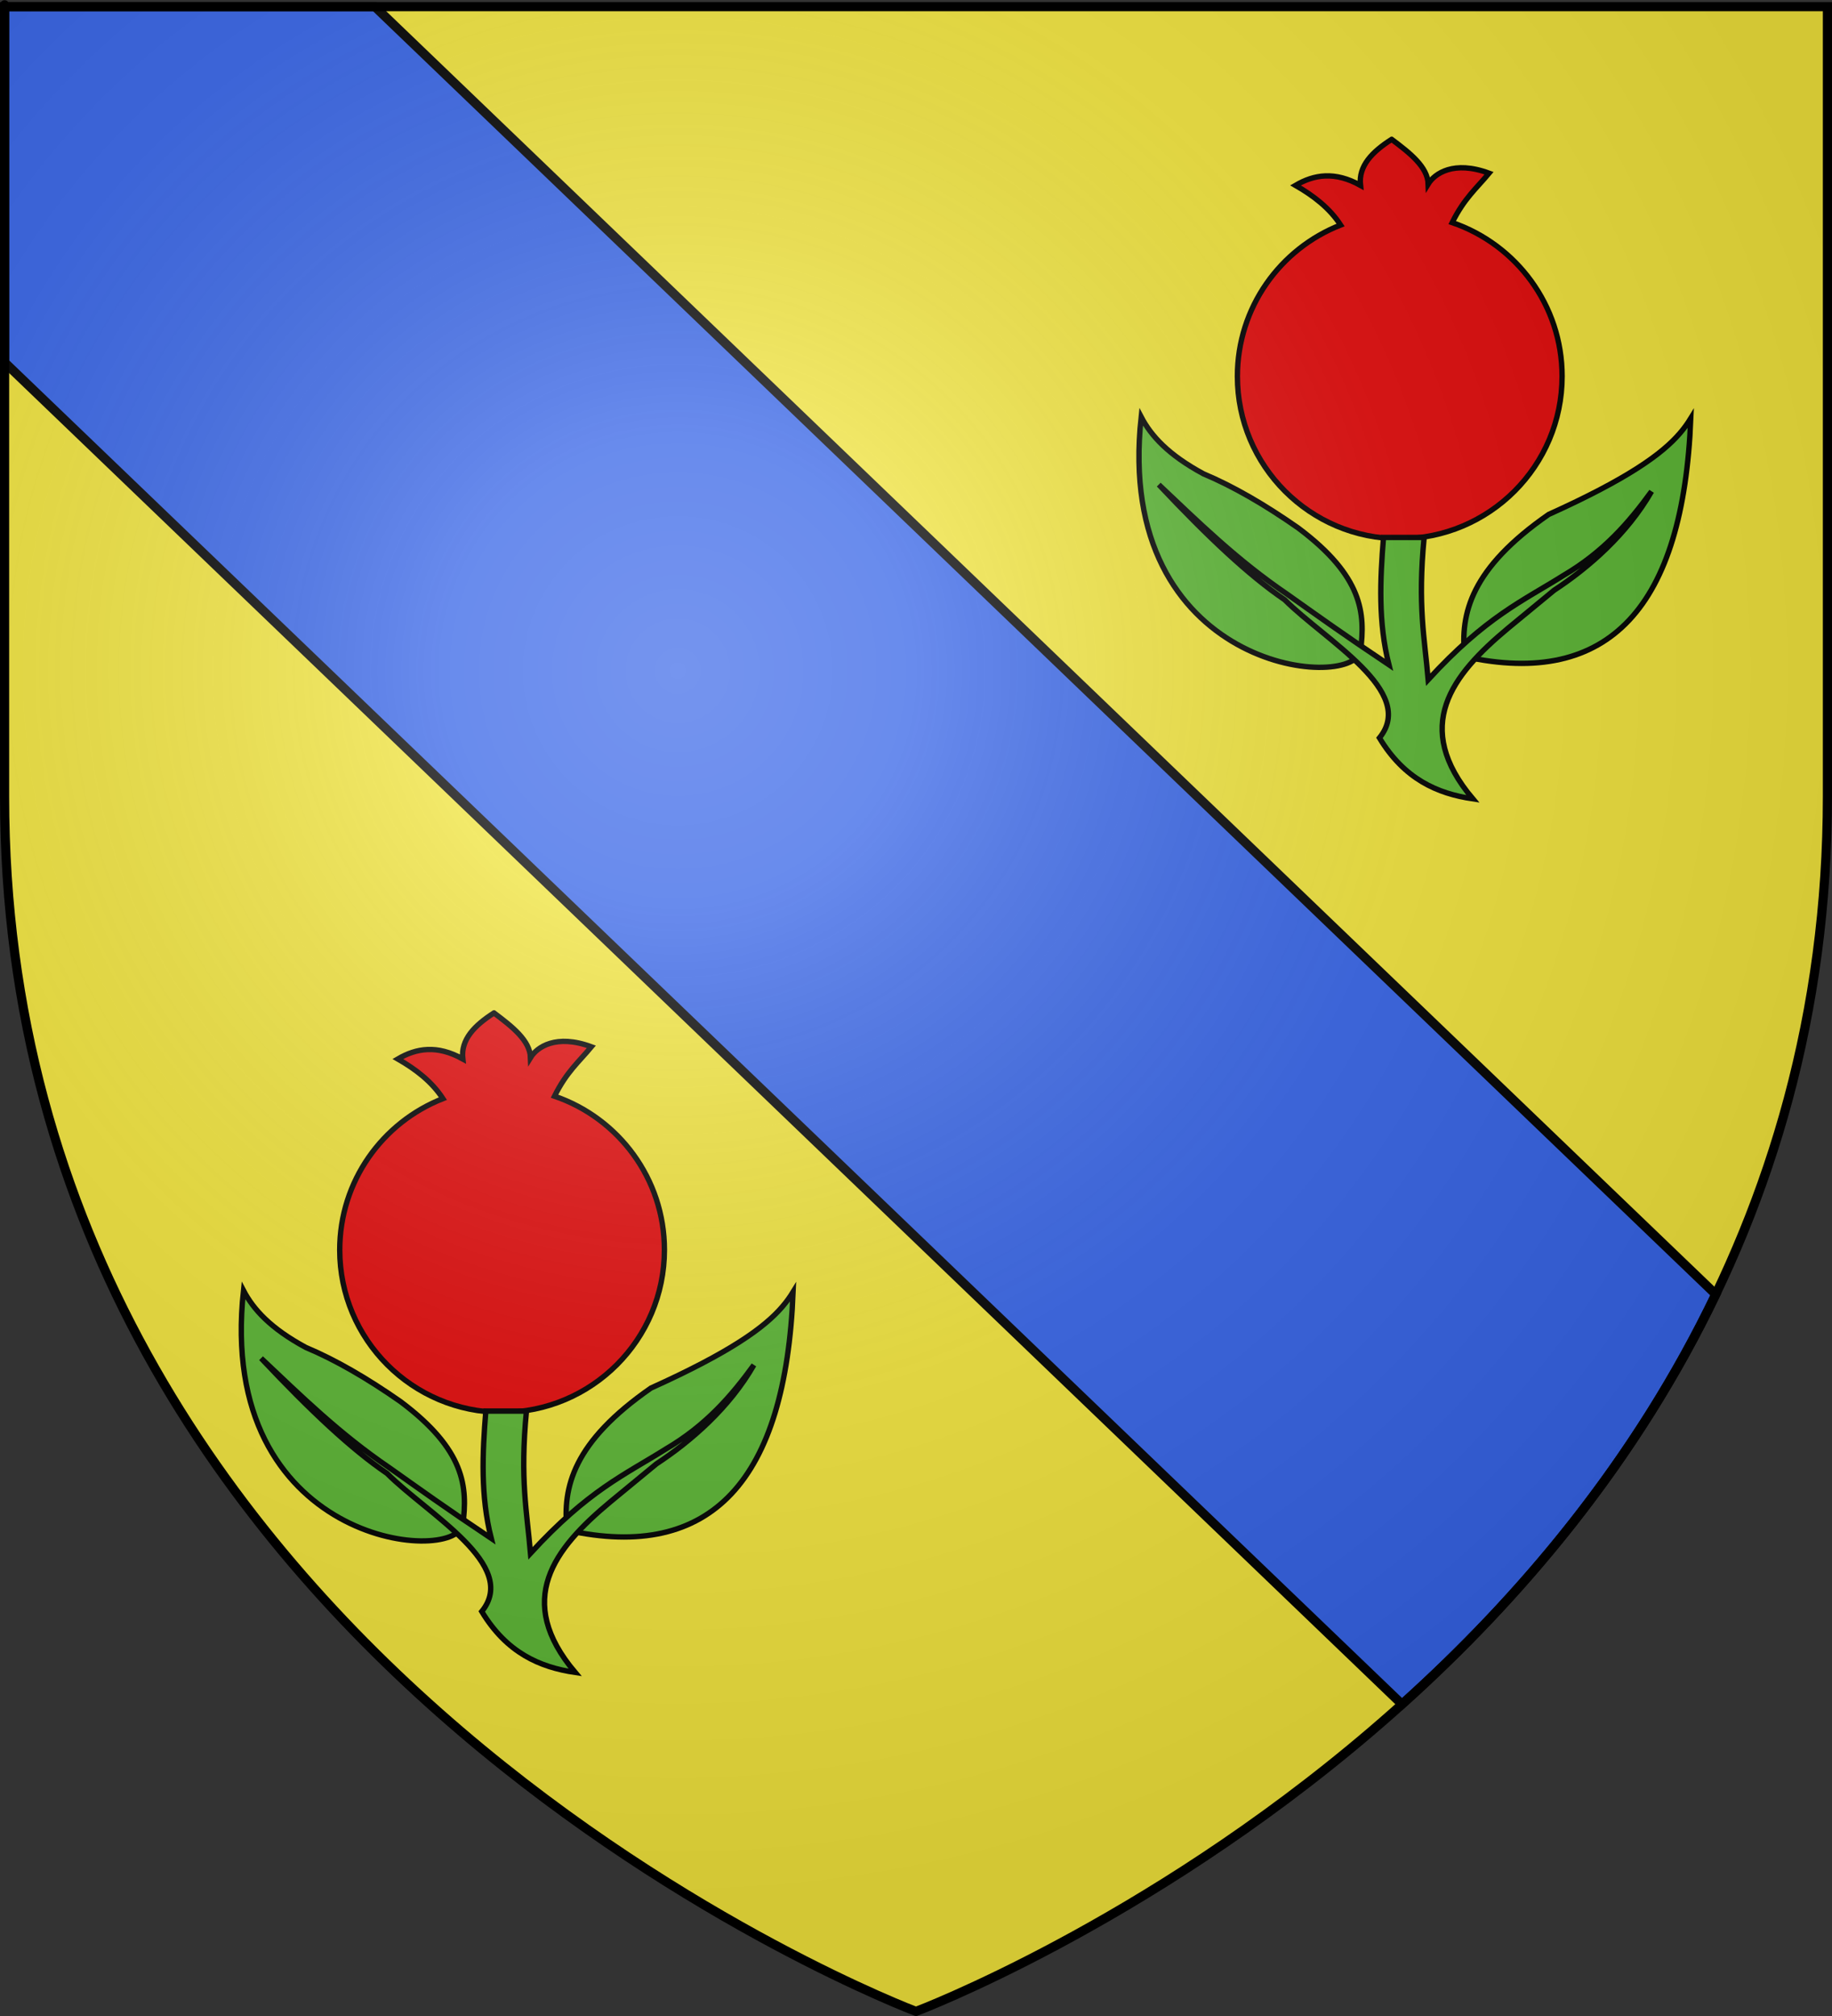 <?xml version="1.0" encoding="UTF-8" standalone="no"?>
<svg
   xmlns:dc="http://purl.org/dc/elements/1.1/"
   xmlns:cc="http://creativecommons.org/ns#"
   xmlns:rdf="http://www.w3.org/1999/02/22-rdf-syntax-ns#"
   xmlns:svg="http://www.w3.org/2000/svg"
   xmlns="http://www.w3.org/2000/svg"
   xmlns:xlink="http://www.w3.org/1999/xlink"
   xmlns:sodipodi="http://sodipodi.sourceforge.net/DTD/sodipodi-0.dtd"
   xmlns:inkscape="http://www.inkscape.org/namespaces/inkscape"
   height="660"
   width="600"
   version="1.0"
   id="svg2"
   sodipodi:version="0.32"
   inkscape:version="0.47pre1"
   sodipodi:docname="Blason_ville_fr_Monlong_A(65).svg"
   inkscape:export-filename="/Users/olivier/Desktop/Blason Rouge/Blason_Vide_3D.png"
   inkscape:export-xdpi="144"
   inkscape:export-ydpi="144"
   inkscape:output_extension="org.inkscape.output.svg.inkscape">
  <rect width="100%" height="100%" fill="#333333" stroke="none"/>
  <sodipodi:namedview
     inkscape:window-height="706"
     inkscape:window-width="1366"
     inkscape:pageshadow="2"
     inkscape:pageopacity="0.0"
     guidetolerance="10.0"
     gridtolerance="10.0"
     objecttolerance="10"
     borderopacity="1.0"
     bordercolor="#666666"
     pagecolor="#ffffff"
     id="base"
     showgrid="false"
     height="660px"
     inkscape:zoom="0.71969697"
     inkscape:cx="300"
     inkscape:cy="330"
     inkscape:window-x="-4"
     inkscape:window-y="-4"
     inkscape:current-layer="layer3"
     showguides="true"
     inkscape:guide-bbox="true"
     inkscape:object-paths="false"
     inkscape:snap-bbox="false"
     inkscape:snap-nodes="true"
     inkscape:object-nodes="true"
     inkscape:bbox-nodes="true"
     inkscape:snap-global="true"
     inkscape:window-maximized="1" />
  <desc
     id="desc4">Flag of Canton of Valais (Wallis)</desc>
  <defs
     id="defs6">
    <linearGradient
       id="linearGradient2893">
      <stop
         style="stop-color:white;stop-opacity:0.314;"
         offset="0"
         id="stop2895" />
      <stop
         id="stop2897"
         offset="0.19"
         style="stop-color:white;stop-opacity:0.251;" />
      <stop
         style="stop-color:#6b6b6b;stop-opacity:0.125;"
         offset="0.6"
         id="stop2901" />
      <stop
         style="stop-color:black;stop-opacity:0.125;"
         offset="1"
         id="stop2899" />
    </linearGradient>
    <radialGradient
       inkscape:collect="always"
       xlink:href="#linearGradient2893"
       id="radialGradient3163"
       gradientUnits="userSpaceOnUse"
       gradientTransform="matrix(1.353,0,0,1.349,-77.629,-85.747)"
       cx="221.445"
       cy="226.331"
       fx="221.445"
       fy="226.331"
       r="300" />
  </defs>
  <g
     inkscape:groupmode="layer"
     id="layer3"
     inkscape:label="Fond écu"
     style="display:inline">
    <path
       id="path2855"
       style="opacity:1;fill:#fcef3c;fill-opacity:0.941;fill-rule:evenodd;stroke:none;stroke-width:1px;stroke-linecap:butt;stroke-linejoin:miter;stroke-opacity:1"
       d="M 300,658.5 C 300,658.5 598.5,546.18 598.5,260.728 C 598.5,-24.723 598.5,2.176 598.5,2.176 L 1.5,2.176 L 1.5,260.728 C 1.5,546.18 300,658.5 300,658.5 z"
       sodipodi:nodetypes="cccccc" />
    <path
       style="opacity:1;fill:#2b5df2;fill-opacity:0.941;fill-rule:evenodd;stroke:#000000;stroke-width:3;stroke-linecap:butt;stroke-linejoin:miter;stroke-opacity:1;stroke-miterlimit:4;stroke-dasharray:none"
       d="M 1.5 2.188 L 1.5 118.625 L 459.156 557.938 C 497.772 523.232 535.5 478.88 561.938 423.75 L 122.781 2.188 L 1.5 2.188 z "
       id="path18284" />
    <g
       id="g3267"
       transform="matrix(-0.88,0,0,0.88,-16.466,103.321)">
      <path
         sodipodi:nodetypes="ccccssscccc"
         d="m -202.554,259.43 c -6.798,5.089 -13.373,10.22 -13.594,16.625 -2.401,-3.927 -9.51,-8.897 -22.656,-4.031 4.573,5.525 9.27,9.363 13.719,18.375 -23.783,8.129 -40.906,30.664 -40.906,57.188 0,33.359 27.079,60.438 60.438,60.438 33.359,0 60.406,-27.079 60.406,-60.438 0,-25.593 -15.93,-47.473 -38.406,-56.281 4.05,-6.253 10.015,-10.866 16.781,-14.75 -6.904,-4.05 -14.607,-5.318 -24.188,0 0.831,-7.275 -4.415,-12.521 -11.594,-17.125 z"
         style="fill:#e20909;fill-opacity:1;fill-rule:evenodd;stroke:#000000;stroke-width:2;stroke-miterlimit:4;stroke-opacity:1;stroke-dasharray:none"
         id="path1900" />
      <path
         d="m -313.887,363.208 c 2.799,70.085 30.286,100.539 84.137,88.672 1.735,-16.049 -2.353,-32.858 -31.237,-52.901 -7.357,-3.321 -13.658,-6.378 -19.074,-9.213 -22.055,-11.547 -29.444,-19.428 -33.827,-26.558 z"
         style="fill:#5ab532;fill-opacity:1;fill-rule:evenodd;stroke:#000000;stroke-width:2;stroke-linecap:butt;stroke-linejoin:miter;stroke-miterlimit:4;stroke-opacity:1;stroke-dasharray:none"
         id="path8194" />
      <path
         d="m -190.956,449.864 c -1.849,-14.107 -0.864,-27.846 23.176,-45.847 12.406,-8.668 24.204,-15.514 35.267,-20.153 13.065,-7.053 19.476,-14.107 23.176,-21.16 10.232,94.125 -78.04,102.28 -81.618,87.16 z"
         style="fill:#5ab532;fill-opacity:1;fill-rule:evenodd;stroke:#000000;stroke-width:2;stroke-linecap:butt;stroke-linejoin:miter;stroke-miterlimit:4;stroke-opacity:1;stroke-dasharray:none"
         id="path9081" />
      <path
         d="m -214.635,407.544 c 2.444,25.494 -0.188,37.454 -1.511,52.901 -21.616,-23.541 -35.102,-29.193 -50.382,-38.794 -14.972,-8.79 -24.424,-19.788 -32.748,-31.237 9.118,15.912 23.407,28.328 36.275,36.779 l 17.13,14.107 c 21.141,17.602 35.771,36.585 13.099,63.481 13.268,-1.955 25.503,-7.356 34.763,-22.672 -14.054,-17.298 19.976,-36.107 35.267,-51.389 13.232,-8.998 28.252,-23.084 46.855,-42.824 -14.818,13.982 -29.162,28.122 -47.863,40.809 -10.892,7.711 -20.488,14.644 -37.786,26.198 4.009,-15.786 3.302,-31.573 2.015,-47.359 l -15.114,0 z"
         style="fill:#5ab532;fill-opacity:1;fill-rule:evenodd;stroke:#000000;stroke-width:2;stroke-linecap:butt;stroke-linejoin:miter;stroke-miterlimit:4;stroke-opacity:1;stroke-dasharray:none"
         id="path6419" />
    </g>
    <use
       x="0"
       y="0"
       xlink:href="#g3267"
       id="use3273"
       transform="translate(294,-286)"
       width="600"
       height="660" />
  </g>
  <g
     inkscape:groupmode="layer"
     id="layer4"
     inkscape:label="Meubles"
     style="display:inline">
    <rect
       style="opacity:1;fill:#000000;fill-opacity:1;stroke:#313131;stroke-width:3;stroke-miterlimit:4;stroke-dasharray:none;stroke-opacity:1"
       id="rect18271"
       width="0"
       height="0"
       x="598.5"
       y="2.176" />
  </g>
  <g
     inkscape:groupmode="layer"
     id="layer2"
     inkscape:label="Reflet final"
     style="display:inline"
     sodipodi:insensitive="true">
    <path
       sodipodi:nodetypes="cccccc"
       d="M 300,658.5 C 300,658.5 598.5,546.18 598.5,260.728 C 598.5,-24.723 598.5,2.176 598.5,2.176 L 1.5,2.176 L 1.5,260.728 C 1.5,546.18 300,658.5 300,658.5 z"
       style="opacity:1;fill:url(#radialGradient3163);fill-opacity:1;fill-rule:evenodd;stroke:none;stroke-width:1px;stroke-linecap:butt;stroke-linejoin:miter;stroke-opacity:1"
       id="path2875"
       inkscape:export-xdpi="144"
       inkscape:export-ydpi="144" />
  </g>
  <g
     inkscape:groupmode="layer"
     id="layer1"
     inkscape:label="Contour final"
     style="display:inline"
     sodipodi:insensitive="true">
    <path
       sodipodi:nodetypes="cccccc"
       d="M 300,658.5 C 300,658.5 1.5,546.18 1.5,260.728 C 1.5,-24.723 1.5,2.176 1.5,2.176 L 598.5,2.176 L 598.5,260.728 C 598.5,546.18 300,658.5 300,658.5 z"
       style="opacity:1;fill:none;fill-opacity:1;fill-rule:evenodd;stroke:#000000;stroke-width:3;stroke-linecap:butt;stroke-linejoin:miter;stroke-miterlimit:4;stroke-dasharray:none;stroke-opacity:1"
       id="path1411"
       inkscape:export-xdpi="144"
       inkscape:export-ydpi="144" />
  </g>
</svg>
